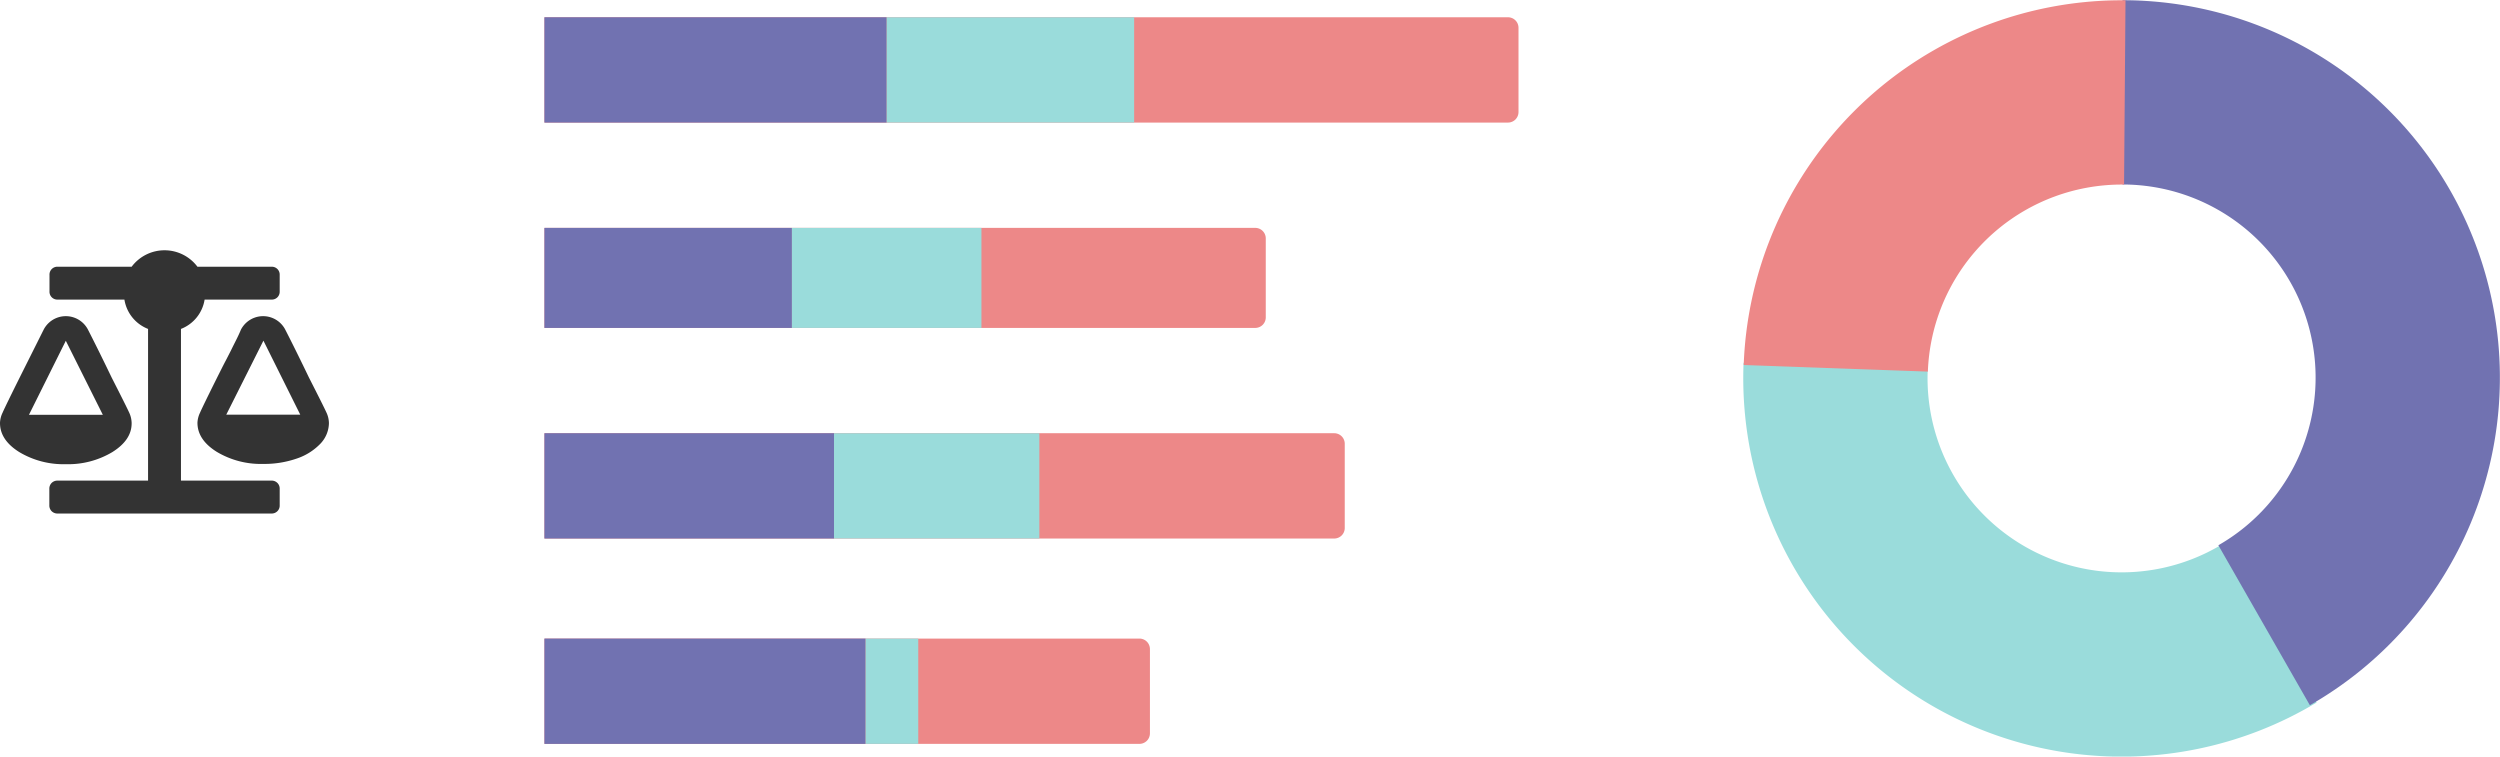 <svg id="f5d0054a-b554-4142-98fc-3f7231aaac72" data-name="Layer 3" xmlns="http://www.w3.org/2000/svg" viewBox="0 0 474.81 143.69"><title>Report - TotalFoodwaste</title><g id="a6ad9e9e-0e2f-4297-84cd-6f753dcd69f4" data-name="Group 666"><path id="a7d6dfe1-460c-41c9-b01e-3a1c2e8655a4" data-name="Rectangle 10" d="M174,131H357a2,2,0,0,1,2,2v16a2,2,0,0,1-2,2H174V131Z" transform="translate(-70.6 -127.72)" style="fill:#ed8888"/><path id="a7a4920d-9219-4be7-a7af-767cc2e47f44" data-name="Rectangle 11" d="M174,171H309a2,2,0,0,1,2,2v15a2,2,0,0,1-2,2H174V171Z" transform="translate(-70.6 -127.72)" style="fill:#ed8888"/><path id="bbd85601-56a6-4cf2-bee1-ef091212012e" data-name="Rectangle 12" d="M174,210H324a2,2,0,0,1,2,2v16a2,2,0,0,1-2,2H174V210Z" transform="translate(-70.6 -127.72)" style="fill:#ed8888"/><path id="e2159c54-7969-4276-a9c7-166dbd3b750e" data-name="Rectangle 15" d="M174,249H287a2,2,0,0,1,2,2v16a2,2,0,0,1-2,2H174V249Z" transform="translate(-70.6 -127.72)" style="fill:#ed8888"/><rect id="b620a9c8-fa32-4dda-b0d8-867e12a5b53a" data-name="Rectangle 16" x="103.4" y="3.28" width="65" height="20" style="fill:#7172b1"/><rect id="b9526f74-05b6-4ce2-9257-a63e371679b1" data-name="Rectangle 23" x="103.4" y="43.28" width="47" height="19" style="fill:#7172b1"/><rect id="b6f4b761-5af0-4f76-80a8-1b6fb0841588" data-name="Rectangle 27" x="103.4" y="82.28" width="55" height="20" style="fill:#7172b1"/><rect id="a64c3a4d-e930-4ce9-b5ce-05dd8ab3676e" data-name="Rectangle 31" x="103.4" y="121.28" width="61" height="20" style="fill:#7172b1"/><rect id="f5e71265-0a44-43da-a1f5-bc108a7ed2a2" data-name="Rectangle 17" x="168.4" y="3.28" width="47" height="20" style="fill:#9adcdb"/><rect id="b6b353ef-9559-45b1-9fe4-b0ccd2cc9fed" data-name="Rectangle 22" x="150.4" y="43.28" width="36" height="19" style="fill:#9adcdb"/><rect id="b4ff9f3e-dca6-4f2b-ae3c-ae157273bbe7" data-name="Rectangle 26" x="158.4" y="82.28" width="39" height="20" style="fill:#9adcdb"/><rect id="b95f846c-5f34-4e8e-9506-746cfcf433a3" data-name="Rectangle 30" x="164.4" y="121.28" width="10" height="20" style="fill:#9adcdb"/></g><g id="f9c11888-c8fc-496f-b905-1755e36e1972" data-name="Group 667"><path id="acb1c0cf-f6df-4fc9-858a-fcb5b09e0956" data-name="Path 410" d="M501.56,246.15a54.36,54.36,0,1,1,25.68-38.09A54.35,54.35,0,0,1,501.56,246.15Z" transform="translate(-70.6 -127.72)" style="fill:none;stroke:#9adcdb;stroke-width:35px;stroke-dasharray:117,1125"/><path id="aeef2ee0-36f5-43cf-be50-f15a6e4338da" data-name="Path 4" d="M473.71,145.26a54.18,54.18,0,0,1,26.9,101.21" transform="translate(-70.6 -127.72)" style="fill:none;stroke:#7172b1;stroke-width:35px"/><path id="ed55ae17-9b0c-4ea7-a90a-28b1e638fe08" data-name="Path 409" d="M419.26,197.67A54.34,54.34,0,1,1,437.21,240,54.33,54.33,0,0,1,419.26,197.67Z" transform="translate(-70.6 -127.72)" style="fill:none;stroke:#ed8888;stroke-width:35px;stroke-dasharray:84,1165"/></g><g id="af6a54c3-6791-4a77-8fc5-10c641390c3b" data-name=" " style="isolation:isolate"><g style="isolation:isolate"><path d="M91.94,213.58a16.34,16.34,0,0,1-8.84,2.3,16.32,16.32,0,0,1-8.84-2.3q-3.66-2.29-3.66-5.52V208a4.88,4.88,0,0,1,.49-1.9q.48-1.12,3.41-7l4.4-8.79a4.74,4.74,0,0,1,8.4,0q2,3.9,4.49,9.08c1.89,3.71,3,5.93,3.32,6.64a4.9,4.9,0,0,1,.49,2v.1Q95.6,211.29,91.94,213.58ZM83.1,192.44l-7,14.06H90.13ZM122.16,219a1.51,1.51,0,0,1,1.12.44,1.49,1.49,0,0,1,.44,1.12v3.13a1.49,1.49,0,0,1-.44,1.12,1.51,1.51,0,0,1-1.12.44H81.54a1.55,1.55,0,0,1-1.13-.44,1.53,1.53,0,0,1-.44-1.12v-3.13a1.53,1.53,0,0,1,.44-1.12,1.55,1.55,0,0,1,1.13-.44H98.72V190.19a7.19,7.19,0,0,1-4.49-5.57H81.54A1.49,1.49,0,0,1,80,183.06v-3.12a1.49,1.49,0,0,1,1.57-1.56H95.6a7.81,7.81,0,0,1,12.5,0h14.06a1.49,1.49,0,0,1,1.56,1.56v3.12a1.49,1.49,0,0,1-1.56,1.56h-12.7a7.17,7.17,0,0,1-4.49,5.57V219Zm9.28-7a11.1,11.1,0,0,1-4.54,2.83,18.75,18.75,0,0,1-6.3,1,16.32,16.32,0,0,1-8.84-2.3q-3.66-2.29-3.66-5.52V208a4.88,4.88,0,0,1,.49-1.9q.48-1.12,3.41-7l.74-1.47c.16-.32.42-.83.78-1.51l.93-1.81c.25-.52.56-1.14.92-1.85s.7-1.43,1-2.15a4.74,4.74,0,0,1,8.4,0q2,3.9,4.49,9.08c1.89,3.71,3,5.93,3.32,6.64a4.9,4.9,0,0,1,.49,2v.1A5.77,5.77,0,0,1,131.44,212Zm-17.87-5.52h14.06l-7-14.06Z" transform="translate(-70.6 -127.72)" style="fill:#333"/></g></g></svg>